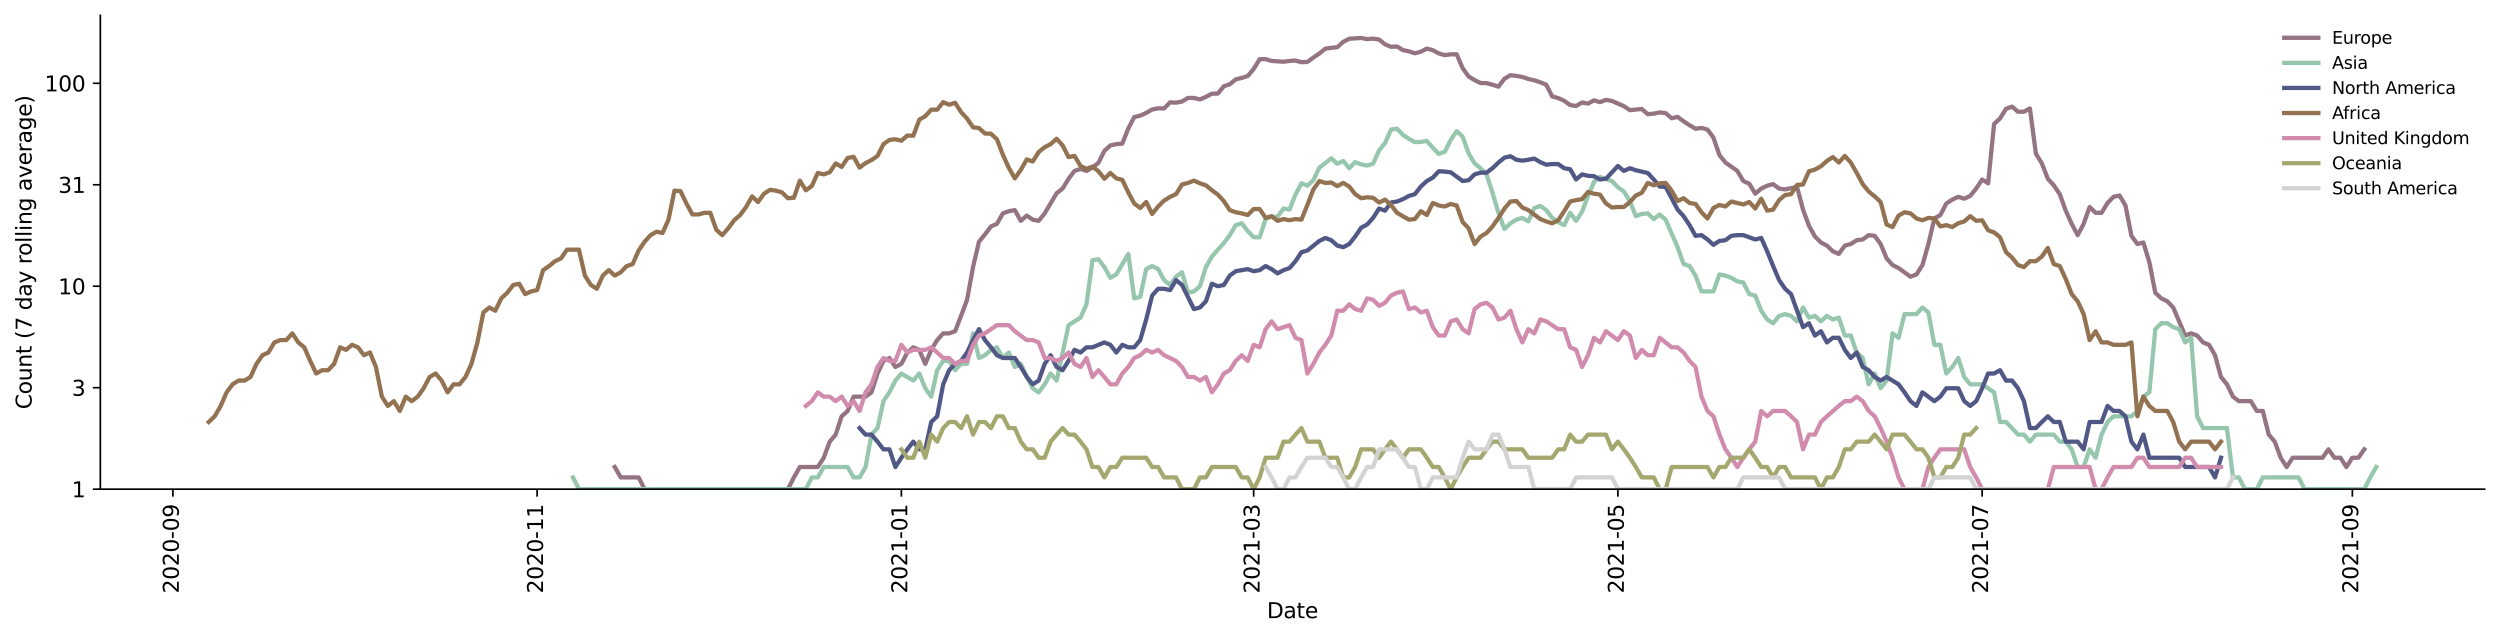 <?xml version="1.0" encoding="utf-8" standalone="no"?>
<!DOCTYPE svg PUBLIC "-//W3C//DTD SVG 1.1//EN"
  "http://www.w3.org/Graphics/SVG/1.1/DTD/svg11.dtd">
<svg height="298.621pt" version="1.1" viewBox="0 0 1170.166 298.621" width="1170.166pt" xmlns="http://www.w3.org/2000/svg" xmlns:xlink="http://www.w3.org/1999/xlink">
 <defs>
  <style type="text/css">*{stroke-linecap:butt;stroke-linejoin:round;}</style>
 </defs>
 <g id="figure_1">
  <g id="patch_1">
   <path d="M 0 298.621 
L 1170.166 298.621 
L 1170.166 0 
L 0 0 
z
" style="fill:#ffffff;"/>
  </g>
  <g id="axes_1">
   <g id="patch_2">
    <path d="M 46.966 228.96 
L 1162.966 228.96 
L 1162.966 7.2 
L 46.966 7.2 
z
" style="fill:#ffffff;"/>
   </g>
   <g id="matplotlib.axis_1">
    <g id="xtick_1">
     <g id="line2d_1">
      <defs>
       <path d="M 0 0 
L 0 3.5 
" id="m8cd4fcb503" style="stroke:#000000;stroke-width:0.8;"/>
      </defs>
      <g>
       <use style="stroke:#000000;stroke-width:0.8;" x="80.924" xlink:href="#m8cd4fcb503" y="228.96"/>
      </g>
     </g>
     <g id="text_1">
      <!-- 2020-09 -->
      <g transform="translate(83.683 277.743)rotate(-90)scale(0.1 -0.1)">
       <defs>
        <path d="M 1228 531 
L 3431 531 
L 3431 0 
L 469 0 
L 469 531 
Q 828 903 1448 1529 
Q 2069 2156 2228 2338 
Q 2531 2678 2651 2914 
Q 2772 3150 2772 3378 
Q 2772 3750 2511 3984 
Q 2250 4219 1831 4219 
Q 1534 4219 1204 4116 
Q 875 4013 500 3803 
L 500 4441 
Q 881 4594 1212 4672 
Q 1544 4750 1819 4750 
Q 2544 4750 2975 4387 
Q 3406 4025 3406 3419 
Q 3406 3131 3298 2873 
Q 3191 2616 2906 2266 
Q 2828 2175 2409 1742 
Q 1991 1309 1228 531 
z
" id="DejaVuSans-32" transform="scale(0.016)"/>
        <path d="M 2034 4250 
Q 1547 4250 1301 3770 
Q 1056 3291 1056 2328 
Q 1056 1369 1301 889 
Q 1547 409 2034 409 
Q 2525 409 2770 889 
Q 3016 1369 3016 2328 
Q 3016 3291 2770 3770 
Q 2525 4250 2034 4250 
z
M 2034 4750 
Q 2819 4750 3233 4129 
Q 3647 3509 3647 2328 
Q 3647 1150 3233 529 
Q 2819 -91 2034 -91 
Q 1250 -91 836 529 
Q 422 1150 422 2328 
Q 422 3509 836 4129 
Q 1250 4750 2034 4750 
z
" id="DejaVuSans-30" transform="scale(0.016)"/>
        <path d="M 313 2009 
L 1997 2009 
L 1997 1497 
L 313 1497 
L 313 2009 
z
" id="DejaVuSans-2d" transform="scale(0.016)"/>
        <path d="M 703 97 
L 703 672 
Q 941 559 1184 500 
Q 1428 441 1663 441 
Q 2288 441 2617 861 
Q 2947 1281 2994 2138 
Q 2813 1869 2534 1725 
Q 2256 1581 1919 1581 
Q 1219 1581 811 2004 
Q 403 2428 403 3163 
Q 403 3881 828 4315 
Q 1253 4750 1959 4750 
Q 2769 4750 3195 4129 
Q 3622 3509 3622 2328 
Q 3622 1225 3098 567 
Q 2575 -91 1691 -91 
Q 1453 -91 1209 -44 
Q 966 3 703 97 
z
M 1959 2075 
Q 2384 2075 2632 2365 
Q 2881 2656 2881 3163 
Q 2881 3666 2632 3958 
Q 2384 4250 1959 4250 
Q 1534 4250 1286 3958 
Q 1038 3666 1038 3163 
Q 1038 2656 1286 2365 
Q 1534 2075 1959 2075 
z
" id="DejaVuSans-39" transform="scale(0.016)"/>
       </defs>
       <use xlink:href="#DejaVuSans-32"/>
       <use x="63.623" xlink:href="#DejaVuSans-30"/>
       <use x="127.246" xlink:href="#DejaVuSans-32"/>
       <use x="190.869" xlink:href="#DejaVuSans-30"/>
       <use x="254.492" xlink:href="#DejaVuSans-2d"/>
       <use x="290.576" xlink:href="#DejaVuSans-30"/>
       <use x="354.199" xlink:href="#DejaVuSans-39"/>
      </g>
     </g>
    </g>
    <g id="xtick_2">
     <g id="line2d_2">
      <g>
       <use style="stroke:#000000;stroke-width:0.8;" x="251.412" xlink:href="#m8cd4fcb503" y="228.96"/>
      </g>
     </g>
     <g id="text_2">
      <!-- 2020-11 -->
      <g transform="translate(254.171 277.743)rotate(-90)scale(0.1 -0.1)">
       <defs>
        <path d="M 794 531 
L 1825 531 
L 1825 4091 
L 703 3866 
L 703 4441 
L 1819 4666 
L 2450 4666 
L 2450 531 
L 3481 531 
L 3481 0 
L 794 0 
L 794 531 
z
" id="DejaVuSans-31" transform="scale(0.016)"/>
       </defs>
       <use xlink:href="#DejaVuSans-32"/>
       <use x="63.623" xlink:href="#DejaVuSans-30"/>
       <use x="127.246" xlink:href="#DejaVuSans-32"/>
       <use x="190.869" xlink:href="#DejaVuSans-30"/>
       <use x="254.492" xlink:href="#DejaVuSans-2d"/>
       <use x="290.576" xlink:href="#DejaVuSans-31"/>
       <use x="354.199" xlink:href="#DejaVuSans-31"/>
      </g>
     </g>
    </g>
    <g id="xtick_3">
     <g id="line2d_3">
      <g>
       <use style="stroke:#000000;stroke-width:0.8;" x="421.9" xlink:href="#m8cd4fcb503" y="228.96"/>
      </g>
     </g>
     <g id="text_3">
      <!-- 2021-01 -->
      <g transform="translate(424.66 277.743)rotate(-90)scale(0.1 -0.1)">
       <use xlink:href="#DejaVuSans-32"/>
       <use x="63.623" xlink:href="#DejaVuSans-30"/>
       <use x="127.246" xlink:href="#DejaVuSans-32"/>
       <use x="190.869" xlink:href="#DejaVuSans-31"/>
       <use x="254.492" xlink:href="#DejaVuSans-2d"/>
       <use x="290.576" xlink:href="#DejaVuSans-30"/>
       <use x="354.199" xlink:href="#DejaVuSans-31"/>
      </g>
     </g>
    </g>
    <g id="xtick_4">
     <g id="line2d_4">
      <g>
       <use style="stroke:#000000;stroke-width:0.8;" x="586.799" xlink:href="#m8cd4fcb503" y="228.96"/>
      </g>
     </g>
     <g id="text_4">
      <!-- 2021-03 -->
      <g transform="translate(589.558 277.743)rotate(-90)scale(0.1 -0.1)">
       <defs>
        <path d="M 2597 2516 
Q 3050 2419 3304 2112 
Q 3559 1806 3559 1356 
Q 3559 666 3084 287 
Q 2609 -91 1734 -91 
Q 1441 -91 1130 -33 
Q 819 25 488 141 
L 488 750 
Q 750 597 1062 519 
Q 1375 441 1716 441 
Q 2309 441 2620 675 
Q 2931 909 2931 1356 
Q 2931 1769 2642 2001 
Q 2353 2234 1838 2234 
L 1294 2234 
L 1294 2753 
L 1863 2753 
Q 2328 2753 2575 2939 
Q 2822 3125 2822 3475 
Q 2822 3834 2567 4026 
Q 2313 4219 1838 4219 
Q 1578 4219 1281 4162 
Q 984 4106 628 3988 
L 628 4550 
Q 988 4650 1302 4700 
Q 1616 4750 1894 4750 
Q 2613 4750 3031 4423 
Q 3450 4097 3450 3541 
Q 3450 3153 3228 2886 
Q 3006 2619 2597 2516 
z
" id="DejaVuSans-33" transform="scale(0.016)"/>
       </defs>
       <use xlink:href="#DejaVuSans-32"/>
       <use x="63.623" xlink:href="#DejaVuSans-30"/>
       <use x="127.246" xlink:href="#DejaVuSans-32"/>
       <use x="190.869" xlink:href="#DejaVuSans-31"/>
       <use x="254.492" xlink:href="#DejaVuSans-2d"/>
       <use x="290.576" xlink:href="#DejaVuSans-30"/>
       <use x="354.199" xlink:href="#DejaVuSans-33"/>
      </g>
     </g>
    </g>
    <g id="xtick_5">
     <g id="line2d_5">
      <g>
       <use style="stroke:#000000;stroke-width:0.8;" x="757.287" xlink:href="#m8cd4fcb503" y="228.96"/>
      </g>
     </g>
     <g id="text_5">
      <!-- 2021-05 -->
      <g transform="translate(760.047 277.743)rotate(-90)scale(0.1 -0.1)">
       <defs>
        <path d="M 691 4666 
L 3169 4666 
L 3169 4134 
L 1269 4134 
L 1269 2991 
Q 1406 3038 1543 3061 
Q 1681 3084 1819 3084 
Q 2600 3084 3056 2656 
Q 3513 2228 3513 1497 
Q 3513 744 3044 326 
Q 2575 -91 1722 -91 
Q 1428 -91 1123 -41 
Q 819 9 494 109 
L 494 744 
Q 775 591 1075 516 
Q 1375 441 1709 441 
Q 2250 441 2565 725 
Q 2881 1009 2881 1497 
Q 2881 1984 2565 2268 
Q 2250 2553 1709 2553 
Q 1456 2553 1204 2497 
Q 953 2441 691 2322 
L 691 4666 
z
" id="DejaVuSans-35" transform="scale(0.016)"/>
       </defs>
       <use xlink:href="#DejaVuSans-32"/>
       <use x="63.623" xlink:href="#DejaVuSans-30"/>
       <use x="127.246" xlink:href="#DejaVuSans-32"/>
       <use x="190.869" xlink:href="#DejaVuSans-31"/>
       <use x="254.492" xlink:href="#DejaVuSans-2d"/>
       <use x="290.576" xlink:href="#DejaVuSans-30"/>
       <use x="354.199" xlink:href="#DejaVuSans-35"/>
      </g>
     </g>
    </g>
    <g id="xtick_6">
     <g id="line2d_6">
      <g>
       <use style="stroke:#000000;stroke-width:0.8;" x="927.776" xlink:href="#m8cd4fcb503" y="228.96"/>
      </g>
     </g>
     <g id="text_6">
      <!-- 2021-07 -->
      <g transform="translate(930.535 277.743)rotate(-90)scale(0.1 -0.1)">
       <defs>
        <path d="M 525 4666 
L 3525 4666 
L 3525 4397 
L 1831 0 
L 1172 0 
L 2766 4134 
L 525 4134 
L 525 4666 
z
" id="DejaVuSans-37" transform="scale(0.016)"/>
       </defs>
       <use xlink:href="#DejaVuSans-32"/>
       <use x="63.623" xlink:href="#DejaVuSans-30"/>
       <use x="127.246" xlink:href="#DejaVuSans-32"/>
       <use x="190.869" xlink:href="#DejaVuSans-31"/>
       <use x="254.492" xlink:href="#DejaVuSans-2d"/>
       <use x="290.576" xlink:href="#DejaVuSans-30"/>
       <use x="354.199" xlink:href="#DejaVuSans-37"/>
      </g>
     </g>
    </g>
    <g id="xtick_7">
     <g id="line2d_7">
      <g>
       <use style="stroke:#000000;stroke-width:0.8;" x="1101.059" xlink:href="#m8cd4fcb503" y="228.96"/>
      </g>
     </g>
     <g id="text_7">
      <!-- 2021-09 -->
      <g transform="translate(1103.818 277.743)rotate(-90)scale(0.1 -0.1)">
       <use xlink:href="#DejaVuSans-32"/>
       <use x="63.623" xlink:href="#DejaVuSans-30"/>
       <use x="127.246" xlink:href="#DejaVuSans-32"/>
       <use x="190.869" xlink:href="#DejaVuSans-31"/>
       <use x="254.492" xlink:href="#DejaVuSans-2d"/>
       <use x="290.576" xlink:href="#DejaVuSans-30"/>
       <use x="354.199" xlink:href="#DejaVuSans-39"/>
      </g>
     </g>
    </g>
    <g id="text_8">
     <!-- Date -->
     <g transform="translate(593.015 289.341)scale(0.1 -0.1)">
      <defs>
       <path d="M 1259 4147 
L 1259 519 
L 2022 519 
Q 2988 519 3436 956 
Q 3884 1394 3884 2338 
Q 3884 3275 3436 3711 
Q 2988 4147 2022 4147 
L 1259 4147 
z
M 628 4666 
L 1925 4666 
Q 3281 4666 3915 4102 
Q 4550 3538 4550 2338 
Q 4550 1131 3912 565 
Q 3275 0 1925 0 
L 628 0 
L 628 4666 
z
" id="DejaVuSans-44" transform="scale(0.016)"/>
       <path d="M 2194 1759 
Q 1497 1759 1228 1600 
Q 959 1441 959 1056 
Q 959 750 1161 570 
Q 1363 391 1709 391 
Q 2188 391 2477 730 
Q 2766 1069 2766 1631 
L 2766 1759 
L 2194 1759 
z
M 3341 1997 
L 3341 0 
L 2766 0 
L 2766 531 
Q 2569 213 2275 61 
Q 1981 -91 1556 -91 
Q 1019 -91 701 211 
Q 384 513 384 1019 
Q 384 1609 779 1909 
Q 1175 2209 1959 2209 
L 2766 2209 
L 2766 2266 
Q 2766 2663 2505 2880 
Q 2244 3097 1772 3097 
Q 1472 3097 1187 3025 
Q 903 2953 641 2809 
L 641 3341 
Q 956 3463 1253 3523 
Q 1550 3584 1831 3584 
Q 2591 3584 2966 3190 
Q 3341 2797 3341 1997 
z
" id="DejaVuSans-61" transform="scale(0.016)"/>
       <path d="M 1172 4494 
L 1172 3500 
L 2356 3500 
L 2356 3053 
L 1172 3053 
L 1172 1153 
Q 1172 725 1289 603 
Q 1406 481 1766 481 
L 2356 481 
L 2356 0 
L 1766 0 
Q 1100 0 847 248 
Q 594 497 594 1153 
L 594 3053 
L 172 3053 
L 172 3500 
L 594 3500 
L 594 4494 
L 1172 4494 
z
" id="DejaVuSans-74" transform="scale(0.016)"/>
       <path d="M 3597 1894 
L 3597 1613 
L 953 1613 
Q 991 1019 1311 708 
Q 1631 397 2203 397 
Q 2534 397 2845 478 
Q 3156 559 3463 722 
L 3463 178 
Q 3153 47 2828 -22 
Q 2503 -91 2169 -91 
Q 1331 -91 842 396 
Q 353 884 353 1716 
Q 353 2575 817 3079 
Q 1281 3584 2069 3584 
Q 2775 3584 3186 3129 
Q 3597 2675 3597 1894 
z
M 3022 2063 
Q 3016 2534 2758 2815 
Q 2500 3097 2075 3097 
Q 1594 3097 1305 2825 
Q 1016 2553 972 2059 
L 3022 2063 
z
" id="DejaVuSans-65" transform="scale(0.016)"/>
      </defs>
      <use xlink:href="#DejaVuSans-44"/>
      <use x="77.002" xlink:href="#DejaVuSans-61"/>
      <use x="138.281" xlink:href="#DejaVuSans-74"/>
      <use x="177.49" xlink:href="#DejaVuSans-65"/>
     </g>
    </g>
   </g>
   <g id="matplotlib.axis_2">
    <g id="ytick_1">
     <g id="line2d_8">
      <defs>
       <path d="M 0 0 
L -3.5 0 
" id="m4d31708aa7" style="stroke:#000000;stroke-width:0.8;"/>
      </defs>
      <g>
       <use style="stroke:#000000;stroke-width:0.8;" x="46.966" xlink:href="#m4d31708aa7" y="228.96"/>
      </g>
     </g>
     <g id="text_9">
      <!-- 1 -->
      <g transform="translate(33.603 232.759)scale(0.1 -0.1)">
       <use xlink:href="#DejaVuSans-31"/>
      </g>
     </g>
    </g>
    <g id="ytick_2">
     <g id="line2d_9">
      <g>
       <use style="stroke:#000000;stroke-width:0.8;" x="46.966" xlink:href="#m4d31708aa7" y="181.466"/>
      </g>
     </g>
     <g id="text_10">
      <!-- 3 -->
      <g transform="translate(33.603 185.266)scale(0.1 -0.1)">
       <use xlink:href="#DejaVuSans-33"/>
      </g>
     </g>
    </g>
    <g id="ytick_3">
     <g id="line2d_10">
      <g>
       <use style="stroke:#000000;stroke-width:0.8;" x="46.966" xlink:href="#m4d31708aa7" y="133.973"/>
      </g>
     </g>
     <g id="text_11">
      <!-- 10 -->
      <g transform="translate(27.241 137.772)scale(0.1 -0.1)">
       <use xlink:href="#DejaVuSans-31"/>
       <use x="63.623" xlink:href="#DejaVuSans-30"/>
      </g>
     </g>
    </g>
    <g id="ytick_4">
     <g id="line2d_11">
      <g>
       <use style="stroke:#000000;stroke-width:0.8;" x="46.966" xlink:href="#m4d31708aa7" y="86.479"/>
      </g>
     </g>
     <g id="text_12">
      <!-- 31 -->
      <g transform="translate(27.241 90.279)scale(0.1 -0.1)">
       <use xlink:href="#DejaVuSans-33"/>
       <use x="63.623" xlink:href="#DejaVuSans-31"/>
      </g>
     </g>
    </g>
    <g id="ytick_5">
     <g id="line2d_12">
      <g>
       <use style="stroke:#000000;stroke-width:0.8;" x="46.966" xlink:href="#m4d31708aa7" y="38.986"/>
      </g>
     </g>
     <g id="text_13">
      <!-- 100 -->
      <g transform="translate(20.878 42.785)scale(0.1 -0.1)">
       <use xlink:href="#DejaVuSans-31"/>
       <use x="63.623" xlink:href="#DejaVuSans-30"/>
       <use x="127.246" xlink:href="#DejaVuSans-30"/>
      </g>
     </g>
    </g>
    <g id="text_14">
     <!-- Count (7 day rolling average) -->
     <g transform="translate(14.798 191.548)rotate(-90)scale(0.1 -0.1)">
      <defs>
       <path d="M 4122 4306 
L 4122 3641 
Q 3803 3938 3442 4084 
Q 3081 4231 2675 4231 
Q 1875 4231 1450 3742 
Q 1025 3253 1025 2328 
Q 1025 1406 1450 917 
Q 1875 428 2675 428 
Q 3081 428 3442 575 
Q 3803 722 4122 1019 
L 4122 359 
Q 3791 134 3420 21 
Q 3050 -91 2638 -91 
Q 1578 -91 968 557 
Q 359 1206 359 2328 
Q 359 3453 968 4101 
Q 1578 4750 2638 4750 
Q 3056 4750 3426 4639 
Q 3797 4528 4122 4306 
z
" id="DejaVuSans-43" transform="scale(0.016)"/>
       <path d="M 1959 3097 
Q 1497 3097 1228 2736 
Q 959 2375 959 1747 
Q 959 1119 1226 758 
Q 1494 397 1959 397 
Q 2419 397 2687 759 
Q 2956 1122 2956 1747 
Q 2956 2369 2687 2733 
Q 2419 3097 1959 3097 
z
M 1959 3584 
Q 2709 3584 3137 3096 
Q 3566 2609 3566 1747 
Q 3566 888 3137 398 
Q 2709 -91 1959 -91 
Q 1206 -91 779 398 
Q 353 888 353 1747 
Q 353 2609 779 3096 
Q 1206 3584 1959 3584 
z
" id="DejaVuSans-6f" transform="scale(0.016)"/>
       <path d="M 544 1381 
L 544 3500 
L 1119 3500 
L 1119 1403 
Q 1119 906 1312 657 
Q 1506 409 1894 409 
Q 2359 409 2629 706 
Q 2900 1003 2900 1516 
L 2900 3500 
L 3475 3500 
L 3475 0 
L 2900 0 
L 2900 538 
Q 2691 219 2414 64 
Q 2138 -91 1772 -91 
Q 1169 -91 856 284 
Q 544 659 544 1381 
z
M 1991 3584 
L 1991 3584 
z
" id="DejaVuSans-75" transform="scale(0.016)"/>
       <path d="M 3513 2113 
L 3513 0 
L 2938 0 
L 2938 2094 
Q 2938 2591 2744 2837 
Q 2550 3084 2163 3084 
Q 1697 3084 1428 2787 
Q 1159 2491 1159 1978 
L 1159 0 
L 581 0 
L 581 3500 
L 1159 3500 
L 1159 2956 
Q 1366 3272 1645 3428 
Q 1925 3584 2291 3584 
Q 2894 3584 3203 3211 
Q 3513 2838 3513 2113 
z
" id="DejaVuSans-6e" transform="scale(0.016)"/>
       <path id="DejaVuSans-20" transform="scale(0.016)"/>
       <path d="M 1984 4856 
Q 1566 4138 1362 3434 
Q 1159 2731 1159 2009 
Q 1159 1288 1364 580 
Q 1569 -128 1984 -844 
L 1484 -844 
Q 1016 -109 783 600 
Q 550 1309 550 2009 
Q 550 2706 781 3412 
Q 1013 4119 1484 4856 
L 1984 4856 
z
" id="DejaVuSans-28" transform="scale(0.016)"/>
       <path d="M 2906 2969 
L 2906 4863 
L 3481 4863 
L 3481 0 
L 2906 0 
L 2906 525 
Q 2725 213 2448 61 
Q 2172 -91 1784 -91 
Q 1150 -91 751 415 
Q 353 922 353 1747 
Q 353 2572 751 3078 
Q 1150 3584 1784 3584 
Q 2172 3584 2448 3432 
Q 2725 3281 2906 2969 
z
M 947 1747 
Q 947 1113 1208 752 
Q 1469 391 1925 391 
Q 2381 391 2643 752 
Q 2906 1113 2906 1747 
Q 2906 2381 2643 2742 
Q 2381 3103 1925 3103 
Q 1469 3103 1208 2742 
Q 947 2381 947 1747 
z
" id="DejaVuSans-64" transform="scale(0.016)"/>
       <path d="M 2059 -325 
Q 1816 -950 1584 -1140 
Q 1353 -1331 966 -1331 
L 506 -1331 
L 506 -850 
L 844 -850 
Q 1081 -850 1212 -737 
Q 1344 -625 1503 -206 
L 1606 56 
L 191 3500 
L 800 3500 
L 1894 763 
L 2988 3500 
L 3597 3500 
L 2059 -325 
z
" id="DejaVuSans-79" transform="scale(0.016)"/>
       <path d="M 2631 2963 
Q 2534 3019 2420 3045 
Q 2306 3072 2169 3072 
Q 1681 3072 1420 2755 
Q 1159 2438 1159 1844 
L 1159 0 
L 581 0 
L 581 3500 
L 1159 3500 
L 1159 2956 
Q 1341 3275 1631 3429 
Q 1922 3584 2338 3584 
Q 2397 3584 2469 3576 
Q 2541 3569 2628 3553 
L 2631 2963 
z
" id="DejaVuSans-72" transform="scale(0.016)"/>
       <path d="M 603 4863 
L 1178 4863 
L 1178 0 
L 603 0 
L 603 4863 
z
" id="DejaVuSans-6c" transform="scale(0.016)"/>
       <path d="M 603 3500 
L 1178 3500 
L 1178 0 
L 603 0 
L 603 3500 
z
M 603 4863 
L 1178 4863 
L 1178 4134 
L 603 4134 
L 603 4863 
z
" id="DejaVuSans-69" transform="scale(0.016)"/>
       <path d="M 2906 1791 
Q 2906 2416 2648 2759 
Q 2391 3103 1925 3103 
Q 1463 3103 1205 2759 
Q 947 2416 947 1791 
Q 947 1169 1205 825 
Q 1463 481 1925 481 
Q 2391 481 2648 825 
Q 2906 1169 2906 1791 
z
M 3481 434 
Q 3481 -459 3084 -895 
Q 2688 -1331 1869 -1331 
Q 1566 -1331 1297 -1286 
Q 1028 -1241 775 -1147 
L 775 -588 
Q 1028 -725 1275 -790 
Q 1522 -856 1778 -856 
Q 2344 -856 2625 -561 
Q 2906 -266 2906 331 
L 2906 616 
Q 2728 306 2450 153 
Q 2172 0 1784 0 
Q 1141 0 747 490 
Q 353 981 353 1791 
Q 353 2603 747 3093 
Q 1141 3584 1784 3584 
Q 2172 3584 2450 3431 
Q 2728 3278 2906 2969 
L 2906 3500 
L 3481 3500 
L 3481 434 
z
" id="DejaVuSans-67" transform="scale(0.016)"/>
       <path d="M 191 3500 
L 800 3500 
L 1894 563 
L 2988 3500 
L 3597 3500 
L 2284 0 
L 1503 0 
L 191 3500 
z
" id="DejaVuSans-76" transform="scale(0.016)"/>
       <path d="M 513 4856 
L 1013 4856 
Q 1481 4119 1714 3412 
Q 1947 2706 1947 2009 
Q 1947 1309 1714 600 
Q 1481 -109 1013 -844 
L 513 -844 
Q 928 -128 1133 580 
Q 1338 1288 1338 2009 
Q 1338 2731 1133 3434 
Q 928 4138 513 4856 
z
" id="DejaVuSans-29" transform="scale(0.016)"/>
      </defs>
      <use xlink:href="#DejaVuSans-43"/>
      <use x="69.824" xlink:href="#DejaVuSans-6f"/>
      <use x="131.006" xlink:href="#DejaVuSans-75"/>
      <use x="194.385" xlink:href="#DejaVuSans-6e"/>
      <use x="257.764" xlink:href="#DejaVuSans-74"/>
      <use x="296.973" xlink:href="#DejaVuSans-20"/>
      <use x="328.76" xlink:href="#DejaVuSans-28"/>
      <use x="367.773" xlink:href="#DejaVuSans-37"/>
      <use x="431.396" xlink:href="#DejaVuSans-20"/>
      <use x="463.184" xlink:href="#DejaVuSans-64"/>
      <use x="526.66" xlink:href="#DejaVuSans-61"/>
      <use x="587.939" xlink:href="#DejaVuSans-79"/>
      <use x="647.119" xlink:href="#DejaVuSans-20"/>
      <use x="678.906" xlink:href="#DejaVuSans-72"/>
      <use x="717.77" xlink:href="#DejaVuSans-6f"/>
      <use x="778.951" xlink:href="#DejaVuSans-6c"/>
      <use x="806.734" xlink:href="#DejaVuSans-6c"/>
      <use x="834.518" xlink:href="#DejaVuSans-69"/>
      <use x="862.301" xlink:href="#DejaVuSans-6e"/>
      <use x="925.68" xlink:href="#DejaVuSans-67"/>
      <use x="989.156" xlink:href="#DejaVuSans-20"/>
      <use x="1020.943" xlink:href="#DejaVuSans-61"/>
      <use x="1082.223" xlink:href="#DejaVuSans-76"/>
      <use x="1141.402" xlink:href="#DejaVuSans-65"/>
      <use x="1202.926" xlink:href="#DejaVuSans-72"/>
      <use x="1244.039" xlink:href="#DejaVuSans-61"/>
      <use x="1305.318" xlink:href="#DejaVuSans-67"/>
      <use x="1368.795" xlink:href="#DejaVuSans-65"/>
      <use x="1430.318" xlink:href="#DejaVuSans-29"/>
     </g>
    </g>
   </g>
   <g id="line2d_13">
    <path clip-path="url(#p53edb0f1d6)" d="M 287.745 218.593 
L 290.54 223.452 
L 298.925 223.452 
L 301.72 228.96 
L 368.797 228.96 
L 371.592 223.452 
L 374.387 218.593 
L 382.772 218.593 
L 385.567 214.246 
L 388.362 206.725 
L 391.156 203.423 
L 393.951 194.858 
L 396.746 192.357 
L 399.541 185.652 
L 405.131 185.652 
L 407.926 183.64 
L 410.721 174.829 
L 413.516 168.926 
L 416.31 167.573 
L 419.105 171.772 
L 421.9 170.324 
L 424.695 164.994 
L 427.49 162.567 
L 430.285 163.763 
L 433.08 170.324 
L 435.875 163.763 
L 438.67 159.174 
L 441.464 156.04 
L 444.259 156.04 
L 447.054 155.046 
L 449.849 147.853 
L 452.644 140.332 
L 455.439 125.004 
L 458.234 113.136 
L 461.029 109.725 
L 463.824 105.972 
L 466.619 104.794 
L 469.413 99.87 
L 472.208 98.852 
L 475.003 98.352 
L 477.798 103.366 
L 480.593 100.915 
L 483.388 102.809 
L 486.183 103.366 
L 488.978 99.87 
L 494.567 90.459 
L 497.362 88.261 
L 500.157 83.663 
L 502.952 80.001 
L 505.747 79.056 
L 508.542 80.001 
L 511.337 78.438 
L 514.132 76.2 
L 516.927 70.637 
L 519.721 68.054 
L 522.516 67.462 
L 525.311 67.228 
L 528.106 60.157 
L 530.901 54.809 
L 533.696 54.123 
L 536.491 52.866 
L 539.286 51.248 
L 542.081 50.696 
L 544.875 50.775 
L 547.67 47.897 
L 550.465 48.044 
L 553.26 47.533 
L 556.055 45.829 
L 558.85 45.829 
L 561.645 46.53 
L 564.44 45.345 
L 567.235 43.859 
L 570.029 43.793 
L 572.824 40.364 
L 575.619 39.46 
L 578.414 37.142 
L 581.209 36.471 
L 584.004 35.593 
L 586.799 32.258 
L 589.594 27.712 
L 592.389 27.667 
L 595.184 28.527 
L 600.773 28.894 
L 603.568 28.527 
L 606.363 28.344 
L 609.158 29.126 
L 611.953 28.987 
L 614.748 26.912 
L 617.543 25.063 
L 620.338 22.773 
L 623.132 22.377 
L 625.927 22.102 
L 628.722 19.597 
L 631.517 18.149 
L 637.107 17.76 
L 639.902 18.328 
L 642.697 18.078 
L 645.492 18.507 
L 648.286 20.755 
L 651.081 21.907 
L 653.876 21.752 
L 656.671 23.455 
L 659.466 24.025 
L 662.261 24.937 
L 665.056 24.231 
L 667.851 22.733 
L 670.646 23.496 
L 673.44 24.979 
L 676.235 25.827 
L 679.03 25.444 
L 681.825 25.401 
L 684.62 31.909 
L 687.415 35.811 
L 690.21 37.481 
L 693.005 38.868 
L 695.8 38.927 
L 698.594 39.639 
L 701.389 40.547 
L 704.184 36.861 
L 706.979 35.215 
L 709.774 35.539 
L 712.569 36.03 
L 715.364 36.973 
L 718.159 37.595 
L 720.954 38.517 
L 723.748 39.639 
L 726.543 45.139 
L 729.338 45.899 
L 732.133 47.172 
L 734.928 49.16 
L 737.723 49.615 
L 740.518 47.971 
L 743.313 48.487 
L 746.108 46.957 
L 748.903 47.824 
L 751.697 46.743 
L 754.492 47.244 
L 760.082 49.691 
L 762.877 51.567 
L 768.467 51.011 
L 771.262 53.448 
L 774.057 53.197 
L 776.851 52.619 
L 779.646 52.949 
L 782.441 55.331 
L 785.236 54.722 
L 788.031 56.757 
L 790.826 58.611 
L 793.621 60.255 
L 796.416 59.863 
L 799.211 60.652 
L 802.005 64.405 
L 804.8 72.586 
L 807.595 76.055 
L 813.185 80.001 
L 815.98 84.721 
L 818.775 85.99 
L 821.57 90.665 
L 824.365 88.261 
L 827.159 86.921 
L 829.954 86.175 
L 832.749 88.261 
L 835.544 88.652 
L 841.134 87.49 
L 843.929 98.104 
L 846.724 105.675 
L 849.519 110.719 
L 852.313 113.494 
L 855.108 114.954 
L 857.903 117.641 
L 860.698 118.849 
L 863.493 114.954 
L 866.288 114.217 
L 869.083 112.431 
L 871.878 112.083 
L 874.673 110.054 
L 877.468 110.385 
L 880.262 114.217 
L 883.057 120.943 
L 885.852 124.066 
L 888.647 125.481 
L 894.237 129.509 
L 897.032 128.464 
L 899.827 124.066 
L 902.622 114.217 
L 905.416 102.259 
L 908.211 100.651 
L 911.006 95.241 
L 913.801 93.438 
L 916.596 92.135 
L 919.391 92.999 
L 922.186 91.71 
L 924.981 88.261 
L 927.776 84.012 
L 930.57 85.806 
L 933.365 58.046 
L 936.16 55.419 
L 938.955 50.932 
L 941.75 49.921 
L 944.545 52.292 
L 947.34 52.292 
L 950.135 50.775 
L 952.93 71.926 
L 955.724 76.491 
L 958.519 83.663 
L 961.314 86.733 
L 964.109 90.872 
L 966.904 98.601 
L 969.699 104.794 
L 972.494 110.054 
L 975.289 104.794 
L 978.084 96.887 
L 980.878 99.613 
L 983.673 99.613 
L 986.468 95.012 
L 989.263 92.135 
L 992.058 91.499 
L 994.853 96.174 
L 997.648 110.385 
L 1000.443 114.217 
L 1003.238 113.494 
L 1006.032 122.699 
L 1008.827 137.03 
L 1011.622 139.65 
L 1014.417 141.025 
L 1017.212 143.921 
L 1022.802 157.058 
L 1025.597 156.04 
L 1028.392 157.058 
L 1031.187 160.274 
L 1033.981 161.405 
L 1036.776 166.264 
L 1039.571 176.447 
L 1042.366 179.887 
L 1045.161 185.652 
L 1047.956 187.768 
L 1053.546 187.768 
L 1056.341 192.357 
L 1059.135 192.357 
L 1061.93 203.423 
L 1064.725 206.725 
L 1067.52 214.246 
L 1070.315 218.593 
L 1073.11 214.246 
L 1087.084 214.246 
L 1089.879 210.315 
L 1092.674 214.246 
L 1095.469 214.246 
L 1098.264 218.593 
L 1101.059 214.246 
L 1103.854 214.246 
L 1106.649 210.315 
L 1106.649 210.315 
" style="fill:none;stroke:#947383;stroke-linecap:square;stroke-width:2;"/>
   </g>
   <g id="line2d_14">
    <path clip-path="url(#p53edb0f1d6)" d="M 268.181 223.452 
L 270.976 228.96 
L 377.182 228.96 
L 379.977 223.452 
L 382.772 223.452 
L 385.567 218.593 
L 396.746 218.593 
L 399.541 223.452 
L 402.336 223.452 
L 405.131 218.593 
L 407.926 203.423 
L 410.721 200.366 
L 413.516 187.768 
L 416.31 183.64 
L 419.105 178.131 
L 421.9 174.829 
L 427.49 178.131 
L 430.285 174.829 
L 433.08 181.721 
L 435.875 185.652 
L 438.67 173.272 
L 441.464 168.926 
L 444.259 168.926 
L 447.054 173.272 
L 449.849 170.324 
L 452.644 170.324 
L 455.439 156.04 
L 458.234 167.573 
L 461.029 166.264 
L 463.824 163.763 
L 466.619 162.567 
L 469.413 167.573 
L 472.208 164.994 
L 475.003 171.772 
L 477.798 170.324 
L 480.593 176.447 
L 483.388 181.721 
L 486.183 183.64 
L 488.978 179.887 
L 491.773 174.829 
L 494.567 178.131 
L 500.157 152.2 
L 505.747 148.687 
L 508.542 142.448 
L 511.337 121.812 
L 514.132 121.375 
L 516.927 125.004 
L 519.721 130.041 
L 522.516 128.464 
L 528.106 118.849 
L 530.901 139.65 
L 533.696 138.979 
L 536.491 125.963 
L 539.286 124.533 
L 542.081 125.963 
L 544.875 131.127 
L 547.67 133.388 
L 550.465 129.509 
L 553.26 127.446 
L 556.055 137.03 
L 558.85 136.4 
L 561.645 133.973 
L 564.44 125.004 
L 567.235 120.093 
L 570.029 116.855 
L 572.824 113.854 
L 575.619 110.054 
L 578.414 105.379 
L 581.209 104.504 
L 584.004 108.12 
L 586.799 111.056 
L 589.594 111.056 
L 592.389 102.533 
L 595.184 101.447 
L 597.978 101.447 
L 600.773 97.613 
L 603.568 98.104 
L 606.363 91.08 
L 609.158 85.806 
L 611.953 86.921 
L 614.748 84.365 
L 617.543 78.438 
L 620.338 76.345 
L 623.132 74.077 
L 625.927 76.638 
L 628.722 75.337 
L 631.517 78.746 
L 634.312 75.91 
L 637.107 76.932 
L 639.902 77.528 
L 642.697 76.638 
L 645.492 70.384 
L 648.286 66.995 
L 651.081 60.652 
L 653.876 60.255 
L 656.671 63.116 
L 659.466 64.954 
L 662.261 66.532 
L 665.056 66.418 
L 667.851 65.962 
L 670.646 69.141 
L 673.44 72.057 
L 676.235 71.019 
L 679.03 65.511 
L 681.825 61.356 
L 684.62 63.971 
L 687.415 71.795 
L 690.21 76.491 
L 693.005 78.746 
L 695.8 81.625 
L 698.594 90.255 
L 701.389 99.613 
L 704.184 107.186 
L 706.979 104.504 
L 709.774 102.809 
L 712.569 101.986 
L 715.364 103.648 
L 718.159 97.369 
L 720.954 96.41 
L 723.748 98.352 
L 726.543 101.986 
L 729.338 103.931 
L 732.133 105.379 
L 734.928 99.613 
L 737.723 103.366 
L 740.518 99.104 
L 743.313 91.71 
L 746.108 85.079 
L 748.903 82.802 
L 751.697 83.837 
L 754.492 84.721 
L 757.287 87.682 
L 760.082 89.647 
L 762.877 94.105 
L 765.672 101.18 
L 768.467 100.129 
L 771.262 99.87 
L 774.057 102.533 
L 776.851 100.389 
L 779.646 102.809 
L 782.441 109.399 
L 785.236 115.704 
L 788.031 123.606 
L 790.826 124.533 
L 793.621 128.983 
L 796.416 136.4 
L 802.005 136.4 
L 804.8 128.464 
L 807.595 128.983 
L 810.39 130.041 
L 813.185 131.68 
L 815.98 132.242 
L 818.775 137.67 
L 821.57 138.319 
L 824.365 145.449 
L 827.159 149.537 
L 829.954 151.293 
L 832.749 147.853 
L 835.544 147.036 
L 838.339 147.853 
L 841.134 150.406 
L 843.929 143.921 
L 846.724 148.687 
L 849.519 147.853 
L 852.313 150.406 
L 855.108 147.853 
L 857.903 149.537 
L 860.698 148.687 
L 863.493 157.058 
L 866.288 157.058 
L 869.083 164.994 
L 871.878 167.573 
L 874.673 179.887 
L 877.468 174.829 
L 880.262 181.721 
L 883.057 178.131 
L 885.852 156.04 
L 888.647 158.103 
L 891.442 147.036 
L 897.032 147.036 
L 899.827 143.921 
L 902.622 146.235 
L 905.416 161.405 
L 908.211 161.405 
L 911.006 174.829 
L 913.801 171.772 
L 916.596 167.573 
L 919.391 176.447 
L 922.186 179.887 
L 927.776 179.887 
L 933.365 183.64 
L 936.16 197.52 
L 938.955 197.52 
L 941.75 200.366 
L 944.545 203.423 
L 947.34 203.423 
L 950.135 206.725 
L 952.93 203.423 
L 961.314 203.423 
L 964.109 206.725 
L 966.904 206.725 
L 969.699 210.315 
L 972.494 218.593 
L 975.289 218.593 
L 978.084 210.315 
L 980.878 214.246 
L 983.673 203.423 
L 986.468 197.52 
L 989.263 194.858 
L 997.648 194.858 
L 1000.443 192.357 
L 1003.238 185.652 
L 1006.032 183.64 
L 1008.827 154.075 
L 1011.622 151.293 
L 1014.417 151.293 
L 1017.212 153.127 
L 1020.007 154.075 
L 1022.802 160.274 
L 1025.597 158.103 
L 1028.392 194.858 
L 1031.187 200.366 
L 1042.366 200.366 
L 1045.161 223.452 
L 1047.956 223.452 
L 1050.751 228.96 
L 1056.341 228.96 
L 1059.135 223.452 
L 1075.905 223.452 
L 1078.7 228.96 
L 1106.649 228.96 
L 1109.443 223.452 
L 1112.238 218.593 
L 1112.238 218.593 
" style="fill:none;stroke:#96c6ad;stroke-linecap:square;stroke-width:2;"/>
   </g>
   <g id="line2d_15">
    <path clip-path="url(#p53edb0f1d6)" d="M 402.336 200.366 
L 405.131 203.423 
L 407.926 203.423 
L 410.721 206.725 
L 413.516 210.315 
L 416.31 210.315 
L 419.105 218.593 
L 421.9 214.246 
L 424.695 210.315 
L 427.49 206.725 
L 430.285 210.315 
L 433.08 210.315 
L 435.875 197.52 
L 438.67 194.858 
L 441.464 179.887 
L 444.259 173.272 
L 447.054 170.324 
L 449.849 168.926 
L 452.644 164.994 
L 455.439 159.174 
L 458.234 154.075 
L 461.029 159.174 
L 463.824 162.567 
L 466.619 166.264 
L 469.413 167.573 
L 475.003 167.573 
L 477.798 171.772 
L 480.593 176.447 
L 483.388 179.887 
L 486.183 178.131 
L 488.978 170.324 
L 491.773 166.264 
L 494.567 171.772 
L 497.362 173.272 
L 500.157 168.926 
L 502.952 163.763 
L 505.747 164.994 
L 508.542 162.567 
L 511.337 162.567 
L 516.927 160.274 
L 519.721 161.405 
L 522.516 164.994 
L 525.311 161.405 
L 528.106 162.567 
L 530.901 162.567 
L 533.696 159.174 
L 536.491 149.537 
L 539.286 138.319 
L 542.081 135.169 
L 544.875 135.169 
L 547.67 135.78 
L 550.465 131.127 
L 553.26 133.388 
L 558.85 144.678 
L 561.645 143.921 
L 564.44 141.025 
L 567.235 132.811 
L 570.029 133.973 
L 572.824 133.388 
L 575.619 128.983 
L 578.414 126.946 
L 584.004 125.963 
L 586.799 126.946 
L 589.594 126.452 
L 592.389 124.533 
L 595.184 125.963 
L 597.978 127.952 
L 600.773 126.452 
L 603.568 125.481 
L 606.363 122.253 
L 609.158 118.04 
L 611.953 117.246 
L 617.543 112.782 
L 620.338 111.396 
L 623.132 112.431 
L 625.927 114.954 
L 628.722 115.704 
L 631.517 114.217 
L 634.312 110.719 
L 637.107 106.575 
L 639.902 105.085 
L 642.697 101.986 
L 645.492 97.613 
L 648.286 98.601 
L 651.081 94.783 
L 653.876 94.33 
L 656.671 93.218 
L 659.466 91.71 
L 662.261 90.872 
L 665.056 87.3 
L 667.851 84.721 
L 670.646 83.144 
L 673.44 80.161 
L 676.235 80.321 
L 679.03 80.643 
L 684.62 84.721 
L 687.415 84.365 
L 690.21 81.625 
L 693.005 80.805 
L 695.8 80.805 
L 698.594 78.746 
L 701.389 76.055 
L 704.184 73.802 
L 706.979 73.122 
L 709.774 74.772 
L 712.569 75.195 
L 715.364 74.772 
L 718.159 74.215 
L 720.954 75.91 
L 723.748 77.081 
L 726.543 76.785 
L 729.338 76.785 
L 732.133 78.746 
L 734.928 79.212 
L 737.723 84.012 
L 740.518 81.625 
L 743.313 82.293 
L 746.108 82.462 
L 748.903 84.012 
L 751.697 83.663 
L 757.287 77.678 
L 760.082 80.001 
L 762.877 78.746 
L 765.672 79.684 
L 771.262 80.968 
L 774.057 84.012 
L 776.851 87.3 
L 779.646 87.49 
L 785.236 98.104 
L 788.031 101.18 
L 790.826 105.379 
L 793.621 110.385 
L 796.416 110.054 
L 799.211 112.083 
L 802.005 114.584 
L 804.8 112.782 
L 807.595 112.431 
L 810.39 110.385 
L 813.185 110.054 
L 815.98 110.054 
L 821.57 112.083 
L 824.365 111.396 
L 827.159 117.641 
L 829.954 124.533 
L 832.749 131.127 
L 835.544 135.169 
L 838.339 137.67 
L 843.929 153.127 
L 846.724 151.293 
L 849.519 157.058 
L 852.313 155.046 
L 855.108 160.274 
L 857.903 158.103 
L 860.698 158.103 
L 863.493 163.763 
L 866.288 167.573 
L 869.083 164.994 
L 871.878 171.772 
L 874.673 173.272 
L 877.468 176.447 
L 880.262 178.131 
L 883.057 176.447 
L 888.647 179.887 
L 891.442 183.64 
L 894.237 187.768 
L 897.032 189.999 
L 899.827 183.64 
L 905.416 187.768 
L 908.211 185.652 
L 911.006 181.721 
L 916.596 181.721 
L 919.391 187.768 
L 922.186 189.999 
L 924.981 187.768 
L 927.776 181.721 
L 930.57 174.829 
L 933.365 174.829 
L 936.16 173.272 
L 938.955 178.131 
L 941.75 178.131 
L 944.545 181.721 
L 947.34 187.768 
L 950.135 200.366 
L 952.93 200.366 
L 955.724 197.52 
L 958.519 194.858 
L 961.314 197.52 
L 964.109 197.52 
L 966.904 206.725 
L 972.494 206.725 
L 975.289 210.315 
L 978.084 197.52 
L 983.673 197.52 
L 986.468 189.999 
L 989.263 192.357 
L 992.058 192.357 
L 994.853 194.858 
L 997.648 206.725 
L 1000.443 210.315 
L 1003.238 203.423 
L 1006.032 214.246 
L 1020.007 214.246 
L 1022.802 218.593 
L 1033.981 218.593 
L 1036.776 223.452 
L 1039.571 214.246 
L 1039.571 214.246 
" style="fill:none;stroke:#525886;stroke-linecap:square;stroke-width:2;"/>
   </g>
   <g id="line2d_16">
    <path clip-path="url(#p53edb0f1d6)" d="M 97.693 197.52 
L 100.488 194.858 
L 103.283 189.999 
L 106.078 183.64 
L 108.872 179.887 
L 111.667 178.131 
L 114.462 178.131 
L 117.257 176.447 
L 120.052 170.324 
L 122.847 166.264 
L 125.642 164.994 
L 128.437 160.274 
L 131.232 159.174 
L 134.026 159.174 
L 136.821 156.04 
L 139.616 160.274 
L 142.411 162.567 
L 145.206 168.926 
L 148.001 174.829 
L 150.796 173.272 
L 153.591 173.272 
L 156.386 170.324 
L 159.181 162.567 
L 161.975 163.763 
L 164.77 161.405 
L 167.565 162.567 
L 170.36 166.264 
L 173.155 164.994 
L 175.95 171.772 
L 178.745 185.652 
L 181.54 189.999 
L 184.335 187.768 
L 187.129 192.357 
L 189.924 185.652 
L 192.719 187.768 
L 195.514 185.652 
L 198.309 181.721 
L 201.104 176.447 
L 203.899 174.829 
L 206.694 178.131 
L 209.489 183.64 
L 212.283 179.887 
L 215.078 179.887 
L 217.873 176.447 
L 220.668 170.324 
L 223.463 160.274 
L 226.258 146.235 
L 229.053 143.921 
L 231.848 145.449 
L 234.643 139.65 
L 237.437 137.03 
L 240.232 133.388 
L 243.027 132.811 
L 245.822 137.67 
L 248.617 136.4 
L 251.412 135.78 
L 254.207 126.452 
L 257.002 124.533 
L 259.797 122.253 
L 262.591 120.943 
L 265.386 116.855 
L 270.976 116.855 
L 273.771 128.983 
L 276.566 133.388 
L 279.361 135.169 
L 282.156 128.983 
L 284.951 126.452 
L 287.745 128.983 
L 290.54 127.446 
L 293.335 124.533 
L 296.13 123.606 
L 298.925 117.246 
L 301.72 113.136 
L 304.515 110.054 
L 307.31 108.436 
L 310.105 109.076 
L 312.9 102.809 
L 315.694 89.246 
L 318.489 89.446 
L 321.284 95.241 
L 324.079 100.389 
L 326.874 100.389 
L 329.669 99.613 
L 332.464 99.613 
L 335.259 107.495 
L 338.054 110.054 
L 340.848 106.879 
L 343.643 103.086 
L 346.438 100.651 
L 349.233 96.887 
L 352.028 91.922 
L 354.823 94.556 
L 357.618 90.665 
L 360.413 88.849 
L 363.208 89.246 
L 366.002 90.051 
L 368.797 92.781 
L 371.592 92.565 
L 374.387 84.543 
L 377.182 89.047 
L 379.977 87.11 
L 382.772 80.968 
L 385.567 81.625 
L 388.362 80.643 
L 391.156 76.491 
L 393.951 78.133 
L 396.746 73.939 
L 399.541 73.392 
L 402.336 78.438 
L 405.131 76.345 
L 407.926 74.913 
L 410.721 72.987 
L 413.516 67.462 
L 416.31 65.511 
L 419.105 65.176 
L 421.9 65.849 
L 424.695 63.434 
L 427.49 63.541 
L 430.285 56.038 
L 433.08 54.378 
L 435.875 51.327 
L 438.67 51.327 
L 441.464 47.824 
L 444.259 49.009 
L 447.054 48.117 
L 449.849 52.456 
L 452.644 55.506 
L 455.439 59.57 
L 458.234 59.96 
L 461.029 62.486 
L 463.824 62.59 
L 466.619 65.176 
L 469.413 72.453 
L 472.208 78.592 
L 475.003 83.489 
L 477.798 79.526 
L 480.593 74.632 
L 483.388 75.623 
L 486.183 71.148 
L 488.978 68.897 
L 491.773 67.462 
L 494.567 64.954 
L 497.362 68.054 
L 500.157 73.528 
L 502.952 72.987 
L 505.747 77.678 
L 508.542 79.056 
L 511.337 77.981 
L 514.132 80.161 
L 516.927 83.663 
L 519.721 80.968 
L 522.516 83.489 
L 525.311 84.188 
L 528.106 90.051 
L 530.901 95.241 
L 533.696 97.369 
L 536.491 94.556 
L 539.286 100.129 
L 542.081 96.648 
L 544.875 93.881 
L 547.67 92.135 
L 550.465 90.872 
L 553.26 86.36 
L 556.055 85.623 
L 558.85 84.543 
L 561.645 85.806 
L 564.44 86.733 
L 567.235 89.047 
L 570.029 91.08 
L 572.824 94.105 
L 575.619 98.352 
L 578.414 99.358 
L 581.209 99.87 
L 584.004 100.651 
L 586.799 97.858 
L 589.594 97.858 
L 592.389 101.986 
L 595.184 101.18 
L 597.978 103.366 
L 600.773 102.533 
L 603.568 103.086 
L 606.363 102.533 
L 609.158 102.809 
L 611.953 95.939 
L 614.748 88.652 
L 617.543 84.721 
L 620.338 85.623 
L 623.132 85.441 
L 625.927 87.11 
L 628.722 85.623 
L 631.517 87.3 
L 634.312 90.872 
L 637.107 92.781 
L 639.902 92.349 
L 642.697 92.565 
L 645.492 94.783 
L 648.286 93.438 
L 651.081 95.939 
L 653.876 99.613 
L 659.466 102.809 
L 662.261 102.533 
L 665.056 98.852 
L 667.851 100.651 
L 670.646 95.012 
L 673.44 96.174 
L 676.235 96.648 
L 679.03 95.472 
L 681.825 96.174 
L 684.62 103.931 
L 687.415 106.879 
L 690.21 114.217 
L 693.005 110.719 
L 695.8 109.076 
L 698.594 105.972 
L 701.389 101.986 
L 704.184 97.613 
L 706.979 94.33 
L 709.774 94.105 
L 712.569 97.128 
L 715.364 98.352 
L 720.954 102.533 
L 723.748 103.648 
L 726.543 104.504 
L 729.338 103.086 
L 732.133 98.852 
L 734.928 94.33 
L 737.723 93.659 
L 740.518 93.218 
L 743.313 89.848 
L 746.108 90.665 
L 748.903 91.08 
L 751.697 95.241 
L 754.492 97.128 
L 757.287 96.887 
L 760.082 96.887 
L 762.877 94.556 
L 765.672 91.499 
L 768.467 90.255 
L 771.262 85.623 
L 774.057 86.733 
L 776.851 85.806 
L 779.646 85.623 
L 782.441 89.246 
L 785.236 94.105 
L 788.031 92.781 
L 790.826 95.012 
L 793.621 95.472 
L 796.416 99.358 
L 799.211 102.259 
L 802.005 97.369 
L 804.8 95.939 
L 807.595 96.648 
L 810.39 94.33 
L 815.98 95.705 
L 818.775 94.556 
L 821.57 97.613 
L 824.365 92.999 
L 827.159 98.601 
L 829.954 98.104 
L 832.749 93.659 
L 835.544 91.289 
L 838.339 90.872 
L 841.134 86.546 
L 843.929 86.36 
L 846.724 80.161 
L 849.519 79.369 
L 852.313 77.829 
L 855.108 75.337 
L 857.903 73.528 
L 860.698 76.055 
L 863.493 72.987 
L 866.288 76.055 
L 869.083 80.968 
L 871.878 86.175 
L 874.673 89.647 
L 877.468 91.922 
L 880.262 94.556 
L 883.057 105.085 
L 885.852 106.272 
L 888.647 100.915 
L 891.442 99.358 
L 894.237 99.87 
L 897.032 102.259 
L 899.827 103.086 
L 902.622 101.986 
L 905.416 102.259 
L 908.211 105.972 
L 911.006 105.379 
L 913.801 106.272 
L 916.596 104.504 
L 919.391 103.648 
L 922.186 101.18 
L 924.981 103.366 
L 927.776 103.086 
L 930.57 107.806 
L 933.365 108.755 
L 936.16 111.056 
L 938.955 118.04 
L 941.75 120.516 
L 944.545 124.066 
L 947.34 125.004 
L 950.135 122.253 
L 952.93 122.253 
L 955.724 120.093 
L 958.519 116.084 
L 961.314 123.606 
L 964.109 124.533 
L 966.904 130.58 
L 969.699 137.67 
L 972.494 141.025 
L 975.289 147.036 
L 978.084 159.174 
L 980.878 155.046 
L 983.673 160.274 
L 986.468 160.274 
L 989.263 161.405 
L 994.853 161.405 
L 997.648 160.274 
L 1000.443 194.858 
L 1003.238 185.652 
L 1006.032 189.999 
L 1008.827 192.357 
L 1014.417 192.357 
L 1017.212 197.52 
L 1020.007 206.725 
L 1022.802 210.315 
L 1025.597 206.725 
L 1033.981 206.725 
L 1036.776 210.315 
L 1039.571 206.725 
L 1039.571 206.725 
" style="fill:none;stroke:#937252;stroke-linecap:square;stroke-width:2;"/>
   </g>
   <g id="line2d_17">
    <path clip-path="url(#p53edb0f1d6)" d="M 377.182 189.999 
L 379.977 187.768 
L 382.772 183.64 
L 385.567 185.652 
L 388.362 185.652 
L 391.156 187.768 
L 393.951 185.652 
L 396.746 189.999 
L 399.541 187.768 
L 402.336 192.357 
L 405.131 183.64 
L 407.926 179.887 
L 410.721 171.772 
L 413.516 167.573 
L 416.31 168.926 
L 419.105 168.926 
L 421.9 161.405 
L 424.695 164.994 
L 427.49 163.763 
L 433.08 163.763 
L 435.875 162.567 
L 438.67 164.994 
L 441.464 167.573 
L 444.259 167.573 
L 447.054 170.324 
L 449.849 168.926 
L 452.644 168.926 
L 455.439 161.405 
L 458.234 157.058 
L 461.029 156.04 
L 466.619 152.2 
L 472.208 152.2 
L 475.003 155.046 
L 480.593 159.174 
L 483.388 159.174 
L 486.183 160.274 
L 488.978 167.573 
L 491.773 167.573 
L 494.567 168.926 
L 497.362 167.573 
L 500.157 164.994 
L 502.952 170.324 
L 505.747 171.772 
L 508.542 167.573 
L 511.337 176.447 
L 514.132 173.272 
L 516.927 176.447 
L 519.721 179.887 
L 522.516 179.887 
L 525.311 174.829 
L 528.106 171.772 
L 530.901 167.573 
L 533.696 166.264 
L 536.491 163.763 
L 539.286 164.994 
L 542.081 163.763 
L 544.875 166.264 
L 550.465 168.926 
L 553.26 171.772 
L 556.055 176.447 
L 558.85 176.447 
L 561.645 178.131 
L 564.44 176.447 
L 567.235 183.64 
L 570.029 179.887 
L 572.824 174.829 
L 575.619 173.272 
L 578.414 168.926 
L 581.209 166.264 
L 584.004 168.926 
L 586.799 161.405 
L 589.594 162.567 
L 592.389 154.075 
L 595.184 150.406 
L 597.978 154.075 
L 603.568 152.2 
L 606.363 158.103 
L 609.158 159.174 
L 611.953 174.829 
L 614.748 170.324 
L 617.543 164.994 
L 620.338 161.405 
L 623.132 157.058 
L 625.927 145.449 
L 628.722 145.449 
L 631.517 142.448 
L 634.312 144.678 
L 637.107 145.449 
L 639.902 139.65 
L 642.697 140.332 
L 645.492 143.178 
L 648.286 141.73 
L 651.081 138.319 
L 653.876 137.03 
L 656.671 136.4 
L 659.466 144.678 
L 662.261 143.921 
L 665.056 146.235 
L 667.851 145.449 
L 670.646 153.127 
L 673.44 157.058 
L 676.235 157.058 
L 679.03 150.406 
L 681.825 149.537 
L 684.62 154.075 
L 687.415 156.04 
L 690.21 144.678 
L 693.005 142.448 
L 695.8 141.73 
L 698.594 143.921 
L 701.389 149.537 
L 704.184 148.687 
L 706.979 145.449 
L 709.774 154.075 
L 712.569 160.274 
L 715.364 154.075 
L 718.159 156.04 
L 720.954 149.537 
L 723.748 150.406 
L 729.338 154.075 
L 732.133 154.075 
L 734.928 162.567 
L 737.723 163.763 
L 740.518 171.772 
L 743.313 166.264 
L 746.108 158.103 
L 748.903 160.274 
L 751.697 155.046 
L 757.287 159.174 
L 760.082 155.046 
L 762.877 157.058 
L 765.672 167.573 
L 768.467 163.763 
L 771.262 166.264 
L 774.057 166.264 
L 776.851 158.103 
L 782.441 162.567 
L 785.236 162.567 
L 788.031 164.994 
L 790.826 168.926 
L 793.621 171.772 
L 796.416 185.652 
L 799.211 192.357 
L 802.005 194.858 
L 804.8 203.423 
L 807.595 210.315 
L 810.39 214.246 
L 813.185 218.593 
L 815.98 214.246 
L 818.775 210.315 
L 821.57 206.725 
L 824.365 192.357 
L 827.159 194.858 
L 829.954 192.357 
L 835.544 192.357 
L 838.339 194.858 
L 841.134 197.52 
L 843.929 210.315 
L 846.724 203.423 
L 849.519 203.423 
L 852.313 197.52 
L 855.108 194.858 
L 860.698 189.999 
L 863.493 187.768 
L 866.288 187.768 
L 869.083 185.652 
L 871.878 187.768 
L 874.673 192.357 
L 877.468 194.858 
L 880.262 200.366 
L 883.057 206.725 
L 885.852 214.246 
L 888.647 223.452 
L 891.442 228.96 
L 899.827 228.96 
L 902.622 218.593 
L 905.416 214.246 
L 908.211 210.315 
L 919.391 210.315 
L 922.186 218.593 
L 924.981 223.452 
L 927.776 228.96 
L 958.519 228.96 
L 961.314 218.593 
L 978.084 218.593 
L 980.878 228.96 
L 983.673 228.96 
L 986.468 223.452 
L 989.263 218.593 
L 997.648 218.593 
L 1000.443 214.246 
L 1003.238 214.246 
L 1006.032 218.593 
L 1020.007 218.593 
L 1022.802 214.246 
L 1025.597 214.246 
L 1028.392 218.593 
L 1039.571 218.593 
L 1039.571 218.593 
" style="fill:none;stroke:#d18cad;stroke-linecap:square;stroke-width:2;"/>
   </g>
   <g id="line2d_18">
    <path clip-path="url(#p53edb0f1d6)" d="M 421.9 210.315 
L 424.695 214.246 
L 427.49 214.246 
L 430.285 206.725 
L 433.08 214.246 
L 435.875 203.423 
L 438.67 206.725 
L 441.464 200.366 
L 444.259 197.52 
L 447.054 197.52 
L 449.849 200.366 
L 452.644 194.858 
L 455.439 203.423 
L 458.234 197.52 
L 461.029 197.52 
L 463.824 200.366 
L 466.619 194.858 
L 469.413 194.858 
L 472.208 200.366 
L 475.003 200.366 
L 477.798 206.725 
L 480.593 210.315 
L 483.388 210.315 
L 486.183 214.246 
L 488.978 214.246 
L 491.773 206.725 
L 494.567 203.423 
L 497.362 200.366 
L 500.157 203.423 
L 502.952 203.423 
L 505.747 206.725 
L 508.542 210.315 
L 511.337 218.593 
L 514.132 218.593 
L 516.927 223.452 
L 519.721 218.593 
L 522.516 218.593 
L 525.311 214.246 
L 536.491 214.246 
L 539.286 218.593 
L 542.081 218.593 
L 544.875 223.452 
L 550.465 223.452 
L 553.26 228.96 
L 558.85 228.96 
L 561.645 223.452 
L 564.44 223.452 
L 567.235 218.593 
L 578.414 218.593 
L 581.209 223.452 
L 584.004 223.452 
L 586.799 228.96 
L 589.594 223.452 
L 592.389 214.246 
L 597.978 214.246 
L 600.773 206.725 
L 603.568 206.725 
L 606.363 203.423 
L 609.158 200.366 
L 611.953 206.725 
L 617.543 206.725 
L 620.338 214.246 
L 625.927 214.246 
L 628.722 223.452 
L 631.517 223.452 
L 634.312 218.593 
L 637.107 210.315 
L 642.697 210.315 
L 645.492 214.246 
L 648.286 210.315 
L 651.081 206.725 
L 653.876 210.315 
L 656.671 214.246 
L 659.466 210.315 
L 665.056 210.315 
L 667.851 214.246 
L 670.646 218.593 
L 673.44 218.593 
L 676.235 223.452 
L 679.03 228.96 
L 681.825 223.452 
L 684.62 218.593 
L 687.415 214.246 
L 693.005 214.246 
L 695.8 210.315 
L 698.594 206.725 
L 701.389 206.725 
L 704.184 210.315 
L 712.569 210.315 
L 715.364 214.246 
L 726.543 214.246 
L 729.338 210.315 
L 732.133 210.315 
L 734.928 203.423 
L 737.723 206.725 
L 740.518 206.725 
L 743.313 203.423 
L 751.697 203.423 
L 754.492 210.315 
L 757.287 206.725 
L 760.082 210.315 
L 762.877 214.246 
L 765.672 218.593 
L 768.467 223.452 
L 774.057 223.452 
L 776.851 228.96 
L 779.646 228.96 
L 782.441 218.593 
L 799.211 218.593 
L 802.005 223.452 
L 804.8 218.593 
L 807.595 218.593 
L 810.39 214.246 
L 815.98 214.246 
L 818.775 210.315 
L 821.57 214.246 
L 824.365 218.593 
L 827.159 218.593 
L 829.954 223.452 
L 832.749 218.593 
L 835.544 218.593 
L 838.339 223.452 
L 849.519 223.452 
L 852.313 228.96 
L 855.108 223.452 
L 857.903 223.452 
L 860.698 218.593 
L 863.493 210.315 
L 866.288 210.315 
L 869.083 206.725 
L 874.673 206.725 
L 877.468 203.423 
L 880.262 206.725 
L 883.057 210.315 
L 885.852 203.423 
L 891.442 203.423 
L 894.237 206.725 
L 897.032 210.315 
L 899.827 210.315 
L 902.622 214.246 
L 905.416 223.452 
L 908.211 223.452 
L 911.006 218.593 
L 913.801 218.593 
L 916.596 214.246 
L 919.391 203.423 
L 922.186 203.423 
L 924.981 200.366 
L 924.981 200.366 
" style="fill:none;stroke:#a4a86f;stroke-linecap:square;stroke-width:2;"/>
   </g>
   <g id="line2d_19">
    <path clip-path="url(#p53edb0f1d6)" d="M 592.389 218.593 
L 595.184 223.452 
L 597.978 228.96 
L 600.773 228.96 
L 603.568 223.452 
L 606.363 223.452 
L 609.158 218.593 
L 611.953 214.246 
L 620.338 214.246 
L 623.132 218.593 
L 625.927 218.593 
L 628.722 223.452 
L 631.517 228.96 
L 634.312 228.96 
L 637.107 223.452 
L 639.902 218.593 
L 642.697 218.593 
L 645.492 210.315 
L 653.876 210.315 
L 656.671 214.246 
L 659.466 218.593 
L 662.261 218.593 
L 665.056 228.96 
L 667.851 228.96 
L 670.646 223.452 
L 681.825 223.452 
L 684.62 214.246 
L 687.415 206.725 
L 690.21 210.315 
L 695.8 210.315 
L 698.594 203.423 
L 701.389 203.423 
L 704.184 210.315 
L 706.979 218.593 
L 715.364 218.593 
L 718.159 228.96 
L 734.928 228.96 
L 737.723 223.452 
L 754.492 223.452 
L 757.287 228.96 
L 813.185 228.96 
L 815.98 223.452 
L 832.749 223.452 
L 835.544 228.96 
L 902.622 228.96 
L 905.416 223.452 
L 922.186 223.452 
L 924.981 228.96 
L 1042.366 228.96 
L 1045.161 223.452 
L 1045.161 223.452 
" style="fill:none;stroke:#d3d3d3;stroke-linecap:square;stroke-width:2;"/>
   </g>
   <g id="patch_3">
    <path d="M 46.966 228.96 
L 46.966 7.2 
" style="fill:none;stroke:#000000;stroke-linecap:square;stroke-linejoin:miter;stroke-width:0.8;"/>
   </g>
   <g id="patch_4">
    <path d="M 46.966 228.96 
L 1162.966 228.96 
" style="fill:none;stroke:#000000;stroke-linecap:square;stroke-linejoin:miter;stroke-width:0.8;"/>
   </g>
   <g id="legend_1">
    <g id="line2d_20">
     <path d="M 1069.154 17.679 
L 1085.154 17.679 
" style="fill:none;stroke:#947383;stroke-linecap:square;stroke-width:2;"/>
    </g>
    <g id="line2d_21"/>
    <g id="text_15">
     <!-- Europe -->
     <g transform="translate(1091.554 20.479)scale(0.08 -0.08)">
      <defs>
       <path d="M 628 4666 
L 3578 4666 
L 3578 4134 
L 1259 4134 
L 1259 2753 
L 3481 2753 
L 3481 2222 
L 1259 2222 
L 1259 531 
L 3634 531 
L 3634 0 
L 628 0 
L 628 4666 
z
" id="DejaVuSans-45" transform="scale(0.016)"/>
       <path d="M 1159 525 
L 1159 -1331 
L 581 -1331 
L 581 3500 
L 1159 3500 
L 1159 2969 
Q 1341 3281 1617 3432 
Q 1894 3584 2278 3584 
Q 2916 3584 3314 3078 
Q 3713 2572 3713 1747 
Q 3713 922 3314 415 
Q 2916 -91 2278 -91 
Q 1894 -91 1617 61 
Q 1341 213 1159 525 
z
M 3116 1747 
Q 3116 2381 2855 2742 
Q 2594 3103 2138 3103 
Q 1681 3103 1420 2742 
Q 1159 2381 1159 1747 
Q 1159 1113 1420 752 
Q 1681 391 2138 391 
Q 2594 391 2855 752 
Q 3116 1113 3116 1747 
z
" id="DejaVuSans-70" transform="scale(0.016)"/>
      </defs>
      <use xlink:href="#DejaVuSans-45"/>
      <use x="63.184" xlink:href="#DejaVuSans-75"/>
      <use x="126.562" xlink:href="#DejaVuSans-72"/>
      <use x="165.426" xlink:href="#DejaVuSans-6f"/>
      <use x="226.607" xlink:href="#DejaVuSans-70"/>
      <use x="290.084" xlink:href="#DejaVuSans-65"/>
     </g>
    </g>
    <g id="line2d_22">
     <path d="M 1069.154 29.421 
L 1085.154 29.421 
" style="fill:none;stroke:#96c6ad;stroke-linecap:square;stroke-width:2;"/>
    </g>
    <g id="line2d_23"/>
    <g id="text_16">
     <!-- Asia -->
     <g transform="translate(1091.554 32.221)scale(0.08 -0.08)">
      <defs>
       <path d="M 2188 4044 
L 1331 1722 
L 3047 1722 
L 2188 4044 
z
M 1831 4666 
L 2547 4666 
L 4325 0 
L 3669 0 
L 3244 1197 
L 1141 1197 
L 716 0 
L 50 0 
L 1831 4666 
z
" id="DejaVuSans-41" transform="scale(0.016)"/>
       <path d="M 2834 3397 
L 2834 2853 
Q 2591 2978 2328 3040 
Q 2066 3103 1784 3103 
Q 1356 3103 1142 2972 
Q 928 2841 928 2578 
Q 928 2378 1081 2264 
Q 1234 2150 1697 2047 
L 1894 2003 
Q 2506 1872 2764 1633 
Q 3022 1394 3022 966 
Q 3022 478 2636 193 
Q 2250 -91 1575 -91 
Q 1294 -91 989 -36 
Q 684 19 347 128 
L 347 722 
Q 666 556 975 473 
Q 1284 391 1588 391 
Q 1994 391 2212 530 
Q 2431 669 2431 922 
Q 2431 1156 2273 1281 
Q 2116 1406 1581 1522 
L 1381 1569 
Q 847 1681 609 1914 
Q 372 2147 372 2553 
Q 372 3047 722 3315 
Q 1072 3584 1716 3584 
Q 2034 3584 2315 3537 
Q 2597 3491 2834 3397 
z
" id="DejaVuSans-73" transform="scale(0.016)"/>
      </defs>
      <use xlink:href="#DejaVuSans-41"/>
      <use x="68.408" xlink:href="#DejaVuSans-73"/>
      <use x="120.508" xlink:href="#DejaVuSans-69"/>
      <use x="148.291" xlink:href="#DejaVuSans-61"/>
     </g>
    </g>
    <g id="line2d_24">
     <path d="M 1069.154 41.164 
L 1085.154 41.164 
" style="fill:none;stroke:#525886;stroke-linecap:square;stroke-width:2;"/>
    </g>
    <g id="line2d_25"/>
    <g id="text_17">
     <!-- North America -->
     <g transform="translate(1091.554 43.964)scale(0.08 -0.08)">
      <defs>
       <path d="M 628 4666 
L 1478 4666 
L 3547 763 
L 3547 4666 
L 4159 4666 
L 4159 0 
L 3309 0 
L 1241 3903 
L 1241 0 
L 628 0 
L 628 4666 
z
" id="DejaVuSans-4e" transform="scale(0.016)"/>
       <path d="M 3513 2113 
L 3513 0 
L 2938 0 
L 2938 2094 
Q 2938 2591 2744 2837 
Q 2550 3084 2163 3084 
Q 1697 3084 1428 2787 
Q 1159 2491 1159 1978 
L 1159 0 
L 581 0 
L 581 4863 
L 1159 4863 
L 1159 2956 
Q 1366 3272 1645 3428 
Q 1925 3584 2291 3584 
Q 2894 3584 3203 3211 
Q 3513 2838 3513 2113 
z
" id="DejaVuSans-68" transform="scale(0.016)"/>
       <path d="M 3328 2828 
Q 3544 3216 3844 3400 
Q 4144 3584 4550 3584 
Q 5097 3584 5394 3201 
Q 5691 2819 5691 2113 
L 5691 0 
L 5113 0 
L 5113 2094 
Q 5113 2597 4934 2840 
Q 4756 3084 4391 3084 
Q 3944 3084 3684 2787 
Q 3425 2491 3425 1978 
L 3425 0 
L 2847 0 
L 2847 2094 
Q 2847 2600 2669 2842 
Q 2491 3084 2119 3084 
Q 1678 3084 1418 2786 
Q 1159 2488 1159 1978 
L 1159 0 
L 581 0 
L 581 3500 
L 1159 3500 
L 1159 2956 
Q 1356 3278 1631 3431 
Q 1906 3584 2284 3584 
Q 2666 3584 2933 3390 
Q 3200 3197 3328 2828 
z
" id="DejaVuSans-6d" transform="scale(0.016)"/>
       <path d="M 3122 3366 
L 3122 2828 
Q 2878 2963 2633 3030 
Q 2388 3097 2138 3097 
Q 1578 3097 1268 2742 
Q 959 2388 959 1747 
Q 959 1106 1268 751 
Q 1578 397 2138 397 
Q 2388 397 2633 464 
Q 2878 531 3122 666 
L 3122 134 
Q 2881 22 2623 -34 
Q 2366 -91 2075 -91 
Q 1284 -91 818 406 
Q 353 903 353 1747 
Q 353 2603 823 3093 
Q 1294 3584 2113 3584 
Q 2378 3584 2631 3529 
Q 2884 3475 3122 3366 
z
" id="DejaVuSans-63" transform="scale(0.016)"/>
      </defs>
      <use xlink:href="#DejaVuSans-4e"/>
      <use x="74.805" xlink:href="#DejaVuSans-6f"/>
      <use x="135.986" xlink:href="#DejaVuSans-72"/>
      <use x="177.1" xlink:href="#DejaVuSans-74"/>
      <use x="216.309" xlink:href="#DejaVuSans-68"/>
      <use x="279.688" xlink:href="#DejaVuSans-20"/>
      <use x="311.475" xlink:href="#DejaVuSans-41"/>
      <use x="379.883" xlink:href="#DejaVuSans-6d"/>
      <use x="477.295" xlink:href="#DejaVuSans-65"/>
      <use x="538.818" xlink:href="#DejaVuSans-72"/>
      <use x="579.932" xlink:href="#DejaVuSans-69"/>
      <use x="607.715" xlink:href="#DejaVuSans-63"/>
      <use x="662.695" xlink:href="#DejaVuSans-61"/>
     </g>
    </g>
    <g id="line2d_26">
     <path d="M 1069.154 52.906 
L 1085.154 52.906 
" style="fill:none;stroke:#937252;stroke-linecap:square;stroke-width:2;"/>
    </g>
    <g id="line2d_27"/>
    <g id="text_18">
     <!-- Africa -->
     <g transform="translate(1091.554 55.706)scale(0.08 -0.08)">
      <defs>
       <path d="M 2375 4863 
L 2375 4384 
L 1825 4384 
Q 1516 4384 1395 4259 
Q 1275 4134 1275 3809 
L 1275 3500 
L 2222 3500 
L 2222 3053 
L 1275 3053 
L 1275 0 
L 697 0 
L 697 3053 
L 147 3053 
L 147 3500 
L 697 3500 
L 697 3744 
Q 697 4328 969 4595 
Q 1241 4863 1831 4863 
L 2375 4863 
z
" id="DejaVuSans-66" transform="scale(0.016)"/>
      </defs>
      <use xlink:href="#DejaVuSans-41"/>
      <use x="64.783" xlink:href="#DejaVuSans-66"/>
      <use x="99.988" xlink:href="#DejaVuSans-72"/>
      <use x="141.102" xlink:href="#DejaVuSans-69"/>
      <use x="168.885" xlink:href="#DejaVuSans-63"/>
      <use x="223.865" xlink:href="#DejaVuSans-61"/>
     </g>
    </g>
    <g id="line2d_28">
     <path d="M 1069.154 64.649 
L 1085.154 64.649 
" style="fill:none;stroke:#d18cad;stroke-linecap:square;stroke-width:2;"/>
    </g>
    <g id="line2d_29"/>
    <g id="text_19">
     <!-- United Kingdom -->
     <g transform="translate(1091.554 67.449)scale(0.08 -0.08)">
      <defs>
       <path d="M 556 4666 
L 1191 4666 
L 1191 1831 
Q 1191 1081 1462 751 
Q 1734 422 2344 422 
Q 2950 422 3222 751 
Q 3494 1081 3494 1831 
L 3494 4666 
L 4128 4666 
L 4128 1753 
Q 4128 841 3676 375 
Q 3225 -91 2344 -91 
Q 1459 -91 1007 375 
Q 556 841 556 1753 
L 556 4666 
z
" id="DejaVuSans-55" transform="scale(0.016)"/>
       <path d="M 628 4666 
L 1259 4666 
L 1259 2694 
L 3353 4666 
L 4166 4666 
L 1850 2491 
L 4331 0 
L 3500 0 
L 1259 2247 
L 1259 0 
L 628 0 
L 628 4666 
z
" id="DejaVuSans-4b" transform="scale(0.016)"/>
      </defs>
      <use xlink:href="#DejaVuSans-55"/>
      <use x="73.193" xlink:href="#DejaVuSans-6e"/>
      <use x="136.572" xlink:href="#DejaVuSans-69"/>
      <use x="164.355" xlink:href="#DejaVuSans-74"/>
      <use x="203.564" xlink:href="#DejaVuSans-65"/>
      <use x="265.088" xlink:href="#DejaVuSans-64"/>
      <use x="328.564" xlink:href="#DejaVuSans-20"/>
      <use x="360.352" xlink:href="#DejaVuSans-4b"/>
      <use x="425.928" xlink:href="#DejaVuSans-69"/>
      <use x="453.711" xlink:href="#DejaVuSans-6e"/>
      <use x="517.09" xlink:href="#DejaVuSans-67"/>
      <use x="580.566" xlink:href="#DejaVuSans-64"/>
      <use x="644.043" xlink:href="#DejaVuSans-6f"/>
      <use x="705.225" xlink:href="#DejaVuSans-6d"/>
     </g>
    </g>
    <g id="line2d_30">
     <path d="M 1069.154 76.391 
L 1085.154 76.391 
" style="fill:none;stroke:#a4a86f;stroke-linecap:square;stroke-width:2;"/>
    </g>
    <g id="line2d_31"/>
    <g id="text_20">
     <!-- Oceania -->
     <g transform="translate(1091.554 79.191)scale(0.08 -0.08)">
      <defs>
       <path d="M 2522 4238 
Q 1834 4238 1429 3725 
Q 1025 3213 1025 2328 
Q 1025 1447 1429 934 
Q 1834 422 2522 422 
Q 3209 422 3611 934 
Q 4013 1447 4013 2328 
Q 4013 3213 3611 3725 
Q 3209 4238 2522 4238 
z
M 2522 4750 
Q 3503 4750 4090 4092 
Q 4678 3434 4678 2328 
Q 4678 1225 4090 567 
Q 3503 -91 2522 -91 
Q 1538 -91 948 565 
Q 359 1222 359 2328 
Q 359 3434 948 4092 
Q 1538 4750 2522 4750 
z
" id="DejaVuSans-4f" transform="scale(0.016)"/>
      </defs>
      <use xlink:href="#DejaVuSans-4f"/>
      <use x="78.711" xlink:href="#DejaVuSans-63"/>
      <use x="133.691" xlink:href="#DejaVuSans-65"/>
      <use x="195.215" xlink:href="#DejaVuSans-61"/>
      <use x="256.494" xlink:href="#DejaVuSans-6e"/>
      <use x="319.873" xlink:href="#DejaVuSans-69"/>
      <use x="347.656" xlink:href="#DejaVuSans-61"/>
     </g>
    </g>
    <g id="line2d_32">
     <path d="M 1069.154 88.134 
L 1085.154 88.134 
" style="fill:none;stroke:#d3d3d3;stroke-linecap:square;stroke-width:2;"/>
    </g>
    <g id="line2d_33"/>
    <g id="text_21">
     <!-- South America -->
     <g transform="translate(1091.554 90.934)scale(0.08 -0.08)">
      <defs>
       <path d="M 3425 4513 
L 3425 3897 
Q 3066 4069 2747 4153 
Q 2428 4238 2131 4238 
Q 1616 4238 1336 4038 
Q 1056 3838 1056 3469 
Q 1056 3159 1242 3001 
Q 1428 2844 1947 2747 
L 2328 2669 
Q 3034 2534 3370 2195 
Q 3706 1856 3706 1288 
Q 3706 609 3251 259 
Q 2797 -91 1919 -91 
Q 1588 -91 1214 -16 
Q 841 59 441 206 
L 441 856 
Q 825 641 1194 531 
Q 1563 422 1919 422 
Q 2459 422 2753 634 
Q 3047 847 3047 1241 
Q 3047 1584 2836 1778 
Q 2625 1972 2144 2069 
L 1759 2144 
Q 1053 2284 737 2584 
Q 422 2884 422 3419 
Q 422 4038 858 4394 
Q 1294 4750 2059 4750 
Q 2388 4750 2728 4690 
Q 3069 4631 3425 4513 
z
" id="DejaVuSans-53" transform="scale(0.016)"/>
      </defs>
      <use xlink:href="#DejaVuSans-53"/>
      <use x="63.477" xlink:href="#DejaVuSans-6f"/>
      <use x="124.658" xlink:href="#DejaVuSans-75"/>
      <use x="188.037" xlink:href="#DejaVuSans-74"/>
      <use x="227.246" xlink:href="#DejaVuSans-68"/>
      <use x="290.625" xlink:href="#DejaVuSans-20"/>
      <use x="322.412" xlink:href="#DejaVuSans-41"/>
      <use x="390.82" xlink:href="#DejaVuSans-6d"/>
      <use x="488.232" xlink:href="#DejaVuSans-65"/>
      <use x="549.756" xlink:href="#DejaVuSans-72"/>
      <use x="590.869" xlink:href="#DejaVuSans-69"/>
      <use x="618.652" xlink:href="#DejaVuSans-63"/>
      <use x="673.633" xlink:href="#DejaVuSans-61"/>
     </g>
    </g>
   </g>
  </g>
 </g>
 <defs>
  <clipPath id="p53edb0f1d6">
   <rect height="221.76" width="1116" x="46.966" y="7.2"/>
  </clipPath>
 </defs>
</svg>
